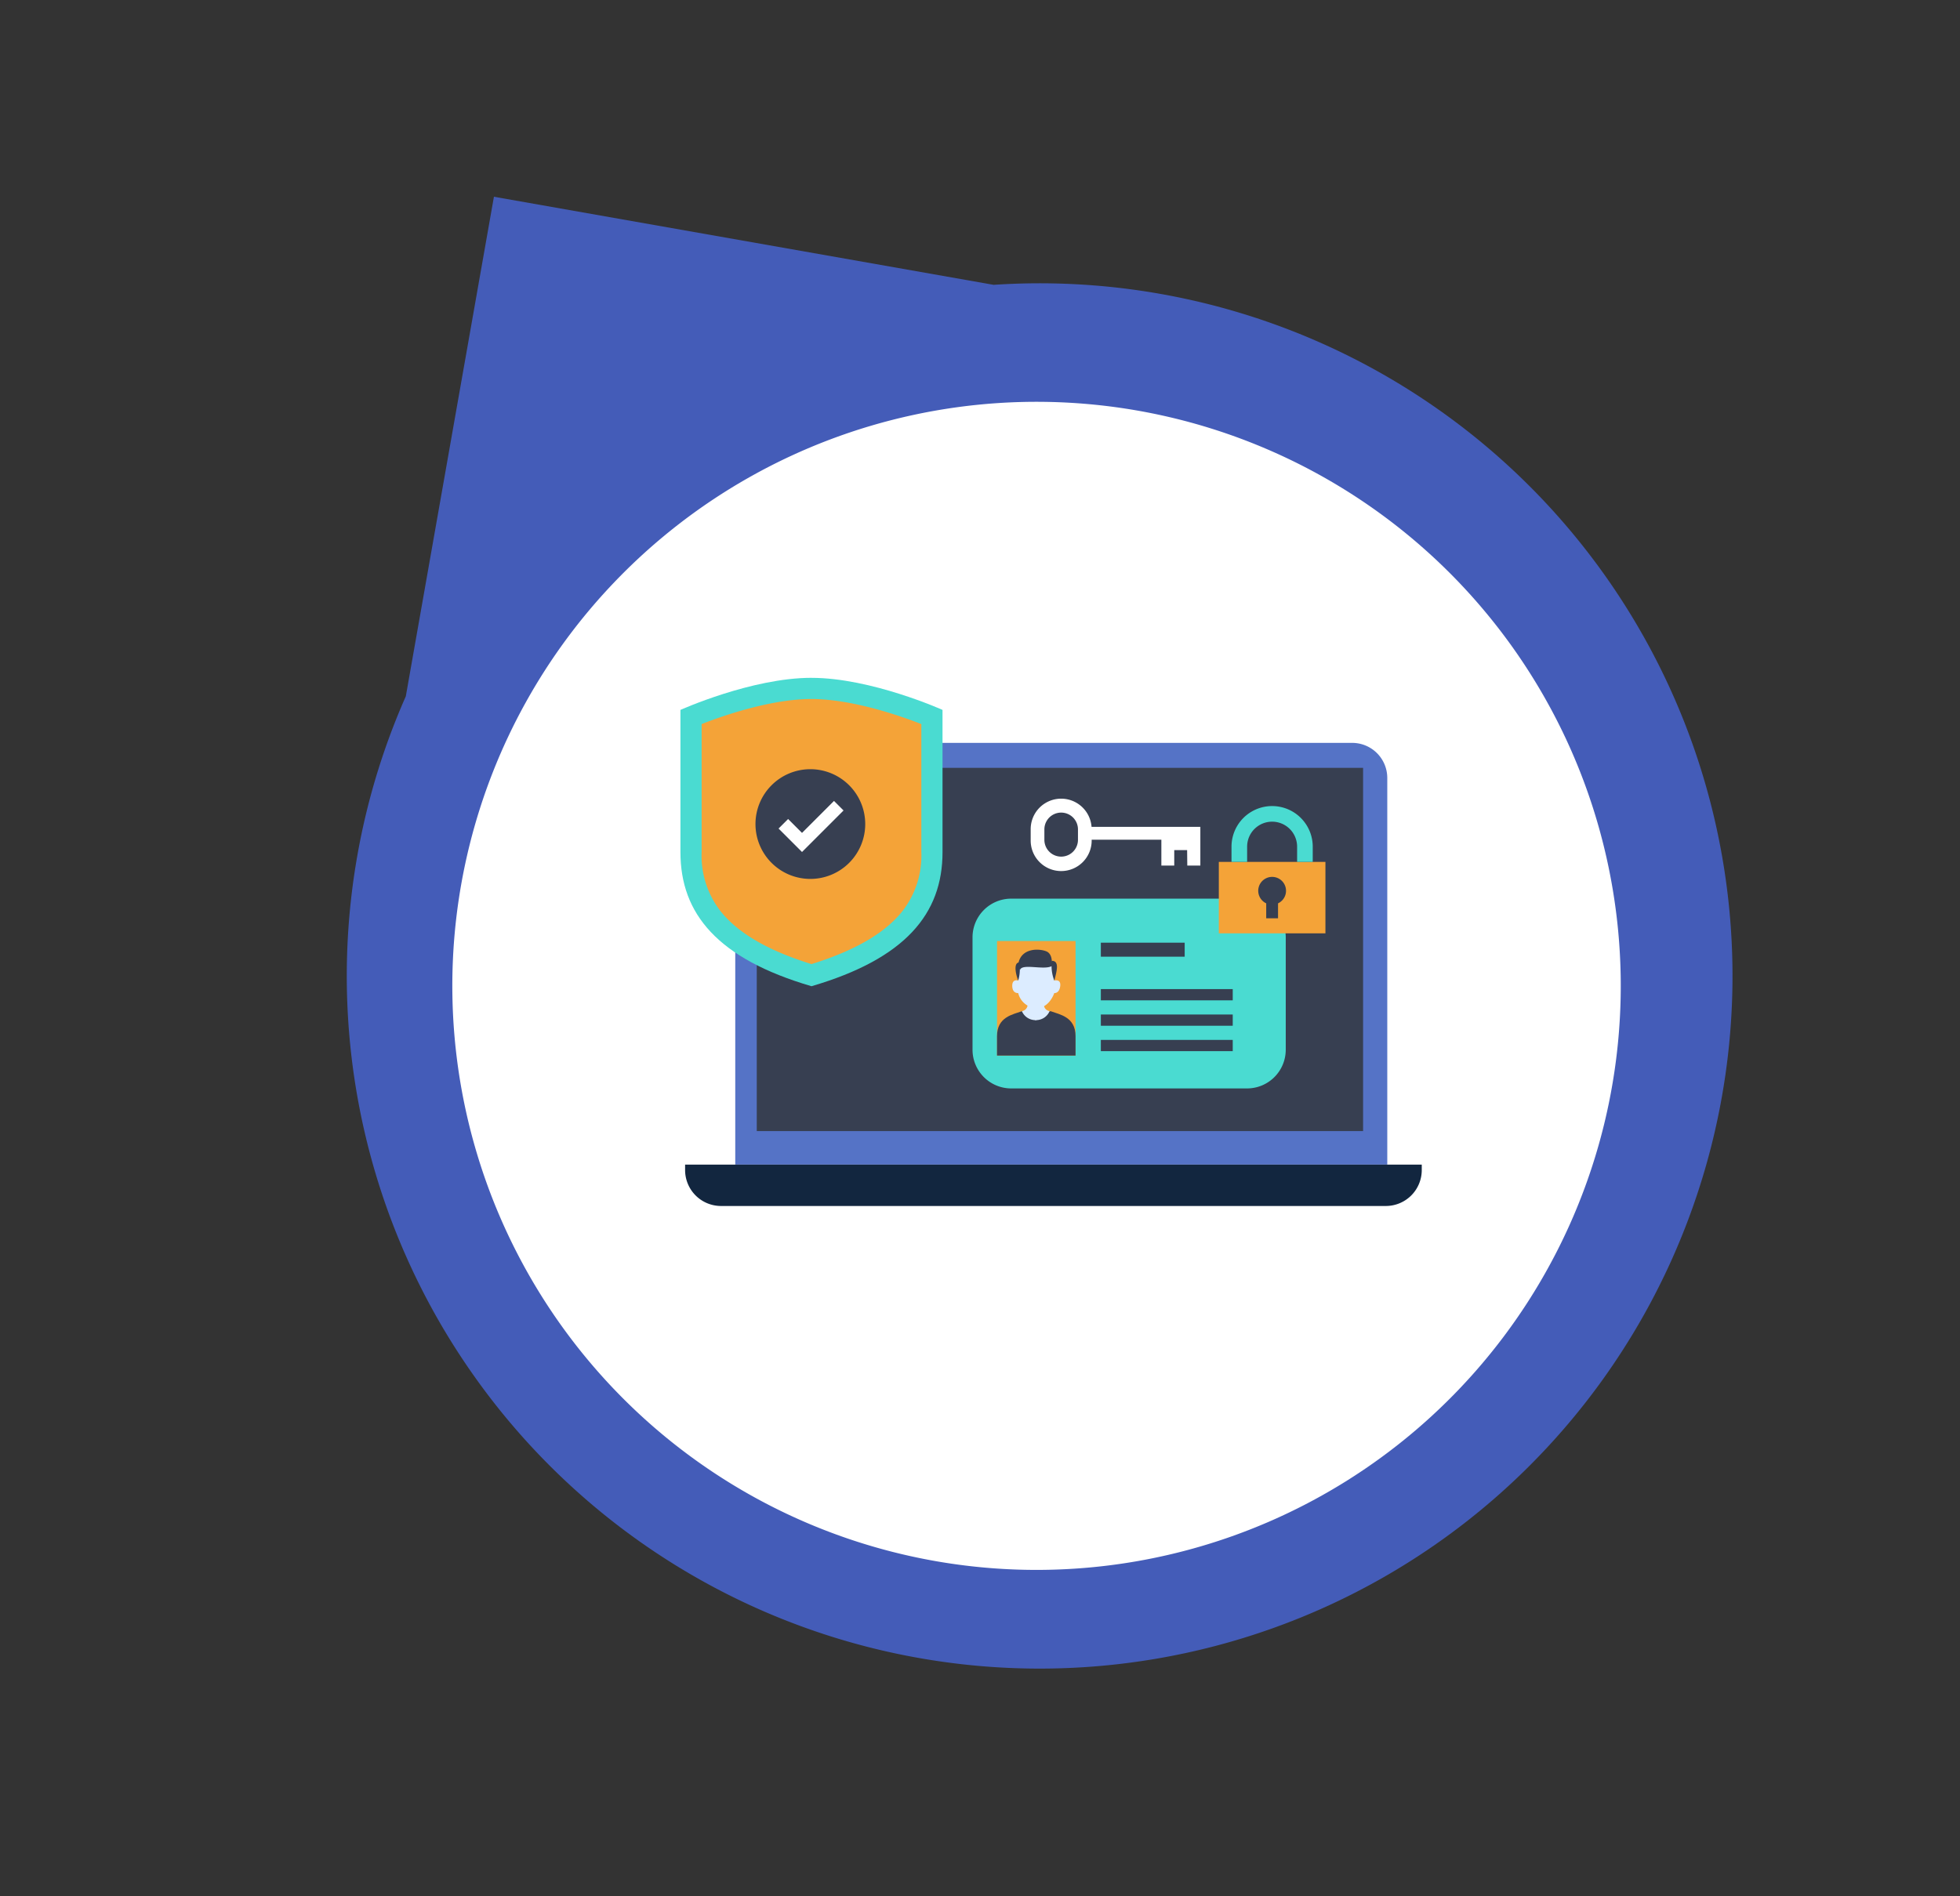 <svg xmlns="http://www.w3.org/2000/svg" xmlns:xlink="http://www.w3.org/1999/xlink" width="224.054" height="216.839" viewBox="0 0 224.054 216.839">
  <rect x="0" y="0" width="224.054" height="216.839" fill="#333333" stroke="none"/>
  <defs>
    <clipPath id="clip-path">
      <rect id="Rectángulo_365588" data-name="Rectángulo 365588" width="89.211" height="62.953" transform="translate(-5 -10)" fill="none"/>
    </clipPath>
  </defs>
  <g id="Grupo_1042387" data-name="Grupo 1042387" transform="translate(12325.584 8010.635)">
    <path id="Trazado_797788" data-name="Trazado 797788" d="M317.427,376.64a79.2,79.2,0,1,0,1.419-137.99l-56.024,15.012,15.011,56.026a79.156,79.156,0,0,0,39.594,66.952" transform="translate(-12400.117 -8329.107) rotate(25)" fill="#445cb8"/>
    <path id="Trazado_797796" data-name="Trazado 797796" d="M318.228,366.574a66.8,66.8,0,1,1,91.244-24.448,66.793,66.793,0,0,1-91.244,24.448" transform="matrix(-0.242, 0.97, -0.97, -0.242, -11822.539, -8164.274)" fill="#fff"/>
    <g id="Grupo_1042380" data-name="Grupo 1042380" transform="translate(-12247.268 -7925.692)">
      <g id="Grupo_1032263" data-name="Grupo 1032263" clip-path="url(#clip-path)">
        <path id="Trazado_781354" data-name="Trazado 781354" d="M76.256,0H9.746A4.012,4.012,0,0,0,5.734,4.012v44.21H80.268V4.012A4.012,4.012,0,0,0,76.256,0" fill="#5573c6"/>
        <rect id="Rectángulo_365581" data-name="Rectángulo 365581" width="69.31" height="41.535" transform="translate(8.193 2.854)" fill="#373f51"/>
        <path id="Trazado_781355" data-name="Trazado 781355" d="M80.1,52.953H4.108A4.108,4.108,0,0,1,0,48.845v-.623H84.21v.623A4.108,4.108,0,0,1,80.1,52.953" fill="#12263f"/>
        <path id="Trazado_781356" data-name="Trazado 781356" d="M23.173,2.831C16.329,2.831,8.193,6.5,8.193,6.5V22.764c0,7.057,4.262,12.187,14.98,15.331,10.72-3.144,14.98-8.274,14.98-15.331V6.5s-8.135-3.666-14.98-3.666" transform="translate(-8.726 -10.27)" fill="#4adbd1"/>
        <path id="Trazado_781357" data-name="Trazado 781357" d="M32.927,28.723c-1.733,2.231-4.865,4.4-10.459,6.135-5.594-1.734-8.726-3.9-10.459-6.135a10.323,10.323,0,0,1-2.1-6.664V7.413c2.524-.988,7.963-2.867,12.558-2.864S32.5,6.426,35.026,7.413V22.06a10.323,10.323,0,0,1-2.1,6.664" transform="translate(-8.02 -9.564)" fill="#f4a338"/>
        <path id="Trazado_781358" data-name="Trazado 781358" d="M26.819,16.509a6.273,6.273,0,1,1-6.274-6.273,6.274,6.274,0,0,1,6.274,6.273" transform="translate(-6.228 -7.227)" fill="#373f51"/>
        <path id="Trazado_781359" data-name="Trazado 781359" d="M16.143,15.966l2.681,2.681L23.571,13.9l-1.092-1.092-3.656,3.656-1.589-1.589Z" transform="translate(-5.459 -6.171)" fill="#fff"/>
        <path id="Trazado_781360" data-name="Trazado 781360" d="M64.236,39.512H37.282a4.427,4.427,0,0,1-4.426-4.426V22.237a4.427,4.427,0,0,1,4.426-4.426H64.236a4.427,4.427,0,0,1,4.426,4.426V35.086a4.427,4.427,0,0,1-4.426,4.426" fill="#4adbd1"/>
        <rect id="Rectángulo_365582" data-name="Rectángulo 365582" width="8.976" height="13.099" transform="translate(35.658 22.657)" fill="#f4a338"/>
        <path id="Trazado_781361" data-name="Trazado 781361" d="M41.791,30.681l-1.644.209L38.5,30.681c-1.029.382-2.844.641-2.844,2.858v2.217h8.977V33.539c0-2.217-1.815-2.476-2.844-2.858" fill="#373f51"/>
        <path id="Trazado_781362" data-name="Trazado 781362" d="M42.2,25.908v1.269s.793-.232.68.645c-.11.854-.68.785-.68.785s-.547,1.728-2.061,1.728a2.254,2.254,0,0,1-2.06-1.728s-.651.08-.681-.785c-.03-.886.681-.645.681-.645V25.908c0-1.951,4.121-1.98,4.121,0" fill="#dcecff"/>
        <path id="Trazado_781363" data-name="Trazado 781363" d="M38.081,27.176c-.356-.909-.507-2.068.119-2.068a4.619,4.619,0,0,1-.119,2.068" fill="#373f51"/>
        <path id="Trazado_781364" data-name="Trazado 781364" d="M38.141,25.023c.437-1.528,2.229-1.53,3.119-1.2s.63,1.712.63,1.712c-.915.471-3.417-.353-3.608.448a1.417,1.417,0,0,1-.141-.96" fill="#373f51"/>
        <path id="Trazado_781365" data-name="Trazado 781365" d="M41.89,25.577a4.709,4.709,0,0,0,.312,1.6c.36-1.291.546-2.265-.292-2.253a1.189,1.189,0,0,0-.02.653" fill="#373f51"/>
        <path id="Trazado_781366" data-name="Trazado 781366" d="M39.15,29.536s.216.95-.648,1.145A1.682,1.682,0,0,0,40.147,31.7V29.73Z" fill="#dcecff"/>
        <path id="Trazado_781367" data-name="Trazado 781367" d="M41.015,29.536s-.216.95.648,1.145A1.682,1.682,0,0,1,40.018,31.7V29.73Z" fill="#dcecff"/>
        <rect id="Rectángulo_365583" data-name="Rectángulo 365583" width="9.584" height="1.602" transform="translate(47.525 22.846)" fill="#373f51"/>
        <rect id="Rectángulo_365584" data-name="Rectángulo 365584" width="15.077" height="1.285" transform="translate(47.525 28.154)" fill="#373f51"/>
        <rect id="Rectángulo_365585" data-name="Rectángulo 365585" width="15.077" height="1.285" transform="translate(47.525 31.059)" fill="#373f51"/>
        <rect id="Rectángulo_365586" data-name="Rectángulo 365586" width="15.077" height="1.285" transform="translate(47.525 33.964)" fill="#373f51"/>
        <rect id="Rectángulo_365587" data-name="Rectángulo 365587" width="12.187" height="8.169" transform="translate(61.011 13.609)" fill="#f4a338"/>
        <path id="Trazado_781368" data-name="Trazado 781368" d="M71.747,13.608V11.867a4.642,4.642,0,1,0-9.285,0v1.741h1.785V11.867a2.857,2.857,0,1,1,5.714,0v1.741Z" fill="#4adbd1"/>
        <path id="Trazado_781369" data-name="Trazado 781369" d="M68.693,16.916a1.588,1.588,0,1,0-2.264,1.432v1.71h1.352v-1.71a1.585,1.585,0,0,0,.912-1.432" fill="#373f51"/>
        <path id="Trazado_781370" data-name="Trazado 781370" d="M46.463,9.6a3.484,3.484,0,0,0-6.958.26v1.252a3.486,3.486,0,1,0,6.971,0v-.04h7.967v2.956h1.473V12.26h1.472l.019,1.771H58.9V9.6ZM44.91,11.086a1.92,1.92,0,0,1-3.84,0V9.892a1.92,1.92,0,0,1,3.84,0Z" fill="#fff"/>
      </g>
    </g>
  </g>
</svg>
